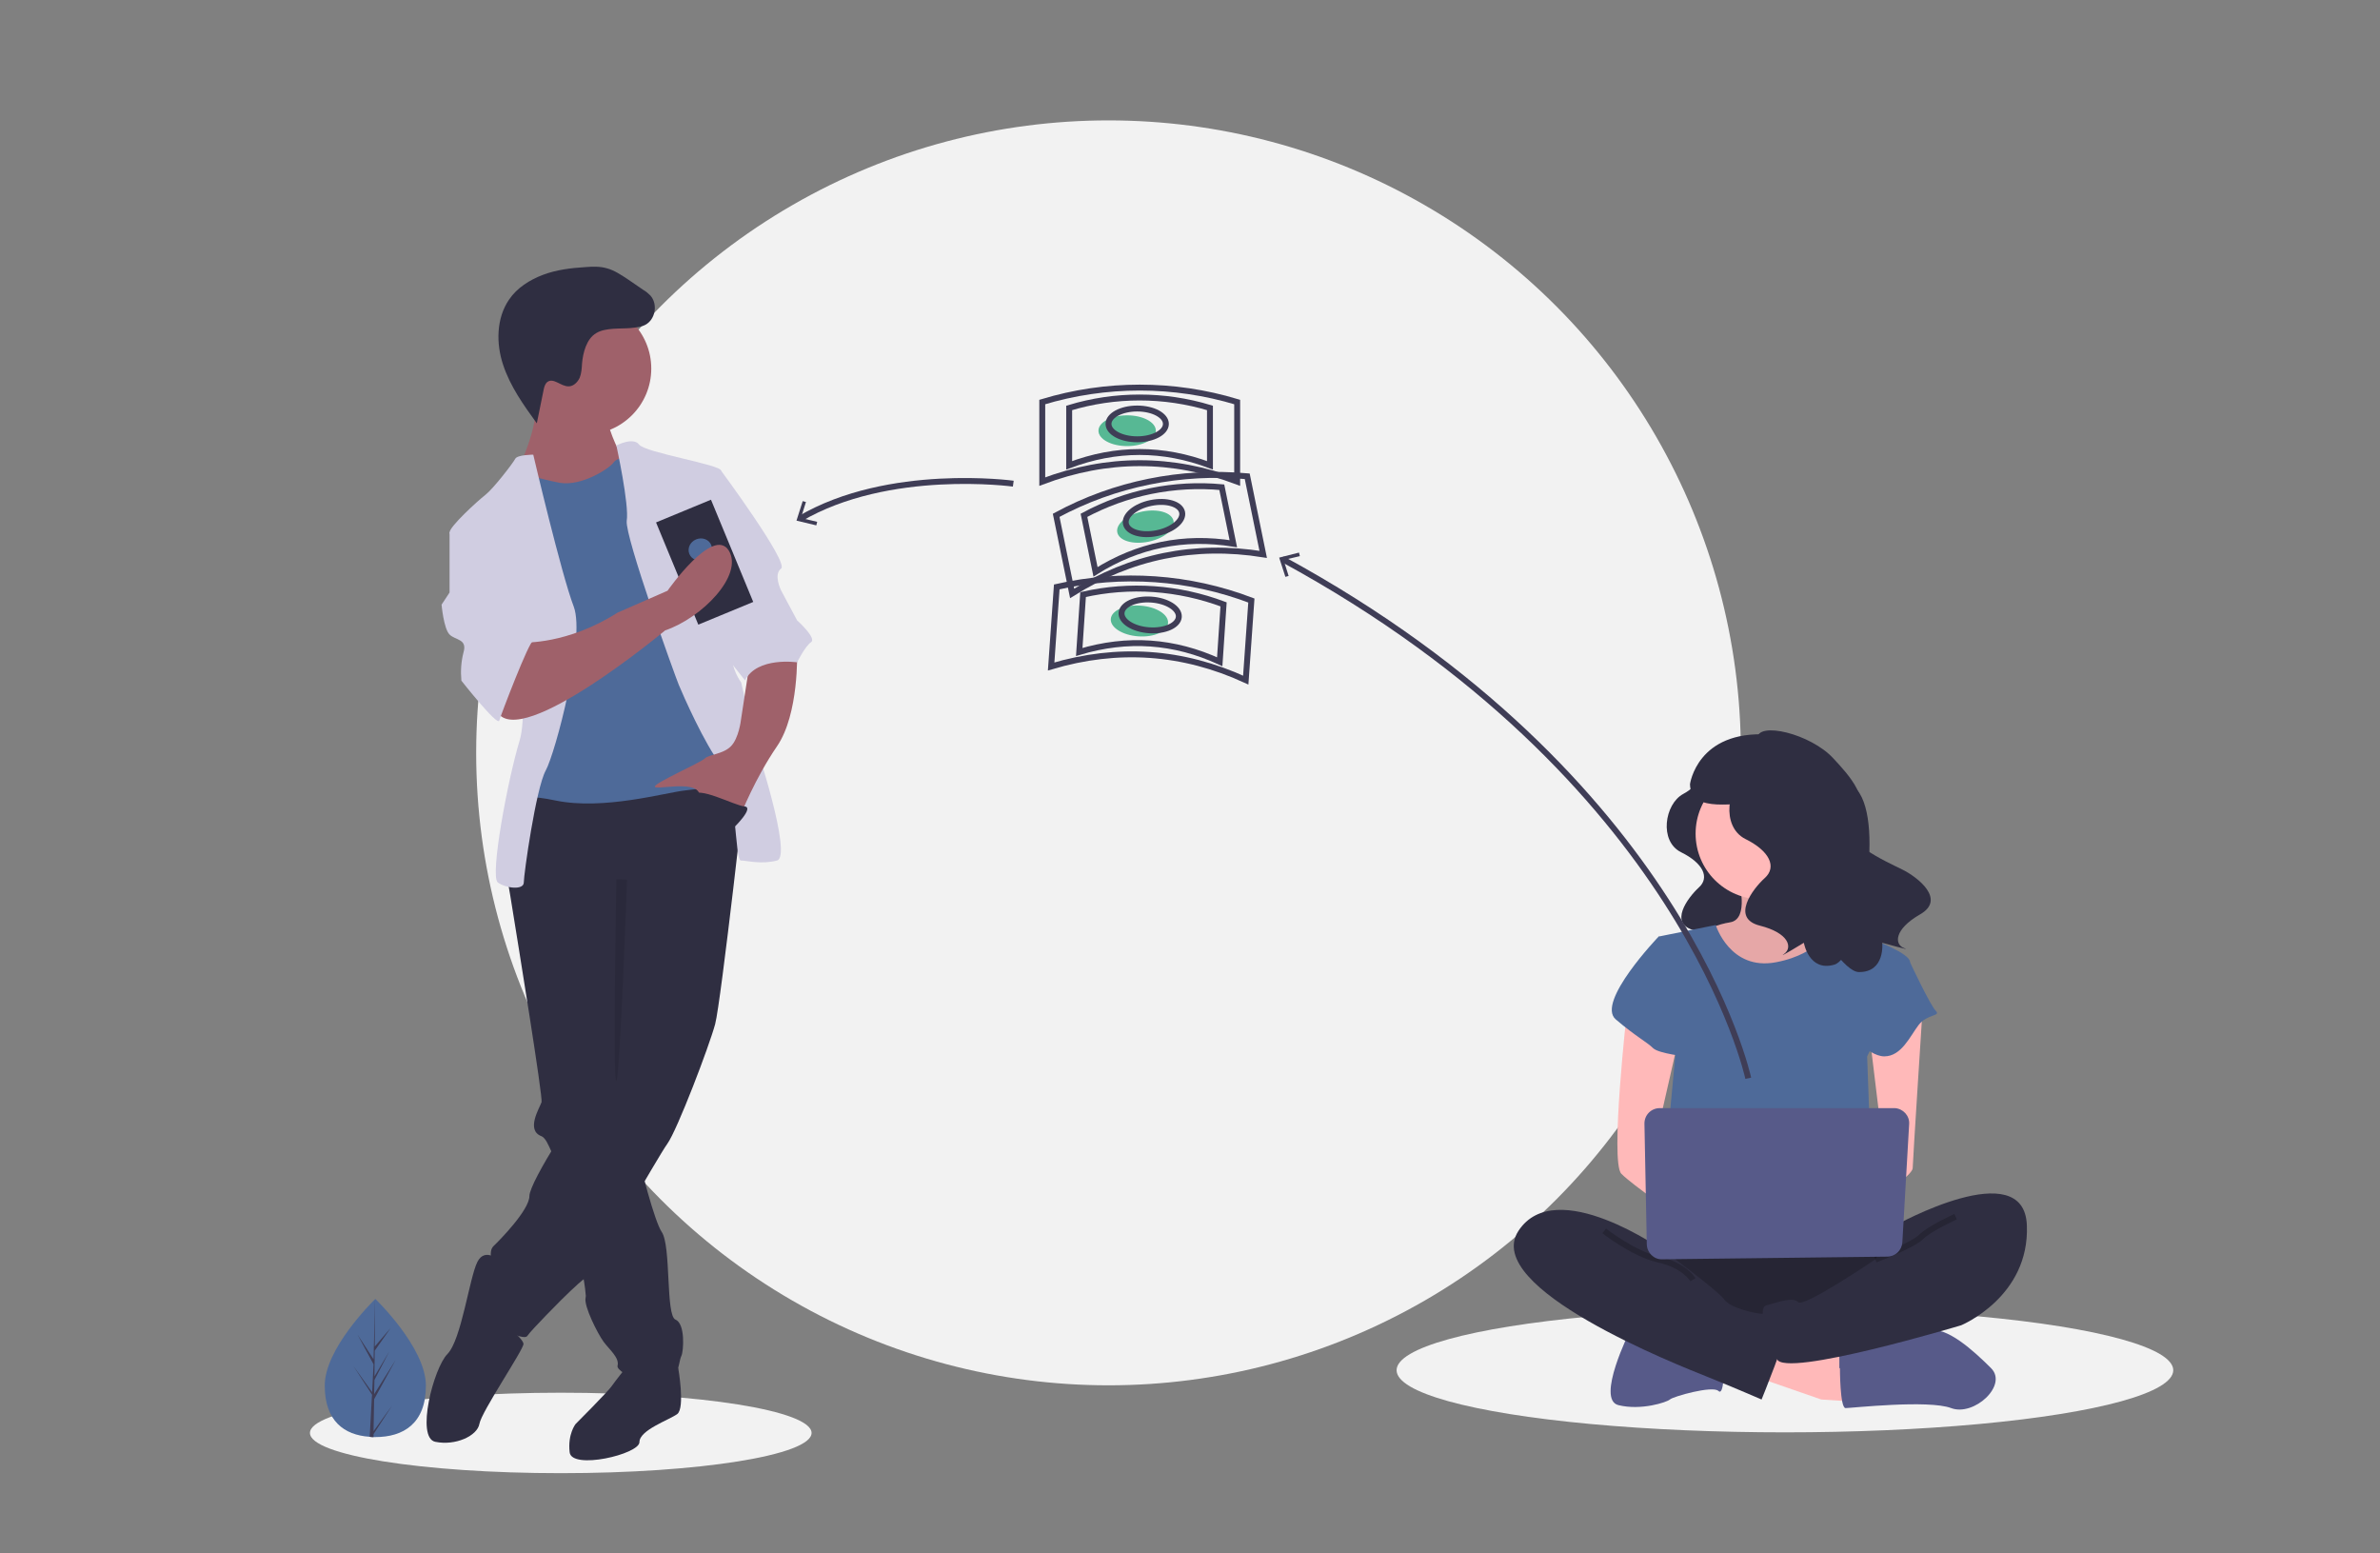 <?xml version="1.0" encoding="utf-8"?>
<!-- Generator: Adobe Illustrator 21.0.0, SVG Export Plug-In . SVG Version: 6.00 Build 0)  -->
<svg version="1.1" id="ecb8a146-dd8f-4f83-ab4e-53bb1469e238"
	 xmlns="http://www.w3.org/2000/svg" xmlns:xlink="http://www.w3.org/1999/xlink" x="0px" y="0px" viewBox="0 0 804.7 525.1"
	 style="enable-background:new 0 0 804.7 525.1;" xml:space="preserve">
<rect x="0" y="0" width="804.7" height="525.1" fill="#808080" stroke="none"/>
<style type="text/css">
	.st0{fill:#F2F2F2;}
	.st1{fill:#2F2E41;}
	.st2{fill:#FFB9B9;}
	.st3{opacity:0.1;enable-background:new    ;}
	.st4{fill:#575A89;}
	.st5{opacity:0.2;enable-background:new    ;}
	.st6{fill:#4E6A99;}
	.st7{opacity:0.2;fill:none;stroke:#000000;stroke-width:2;stroke-miterlimit:10;enable-background:new    ;}
	.st8{fill:none;stroke:#3F3D56;stroke-width:2;stroke-miterlimit:10;}
	.st9{fill:#3F3D56;}
	.st10{fill:#9F616A;}
	.st11{fill:#D0CDE1;}
	.st12{fill:#57B894;}
</style>
<title>transfer money</title>
<g>
	<circle class="st0" cx="374.8" cy="254.5" r="213.8"/>
	<ellipse class="st0" cx="189.6" cy="484.4" rx="84.8" ry="13.6"/>
	<ellipse class="st0" cx="603.5" cy="463.2" rx="131.3" ry="21"/>
	<path class="st1" d="M574.3,261.3c0,0,1.1,3.7-5.2,7.1c-6.3,3.4-8.2,16-0.7,19.7c7.5,3.7,9.7,8.6,6,11.9
		c-3.7,3.4-10.4,12.3-1.5,14.5c8.9,2.2,10.1,6.7,7.5,8.6c-2.6,1.9,6-3.4,6-3.4s1.5,8.9,9.3,6.7s29.8-44.7,18.6-50.7
		C603,269.9,574.3,261.3,574.3,261.3z"/>
	<path class="st2" d="M587.8,297.3c0,0,3.9,13.5-2.9,14.5c-4.2,0.7-8.2,2.3-11.6,4.8l12.6,16.4h23.2l14.5-14.5
		c0,0-19.3-14.5-15.5-23.2C612,286.6,587.8,297.3,587.8,297.3z"/>
	<path class="st3" d="M587.8,297.3c0,0,3.9,13.5-2.9,14.5c-4.2,0.7-8.2,2.3-11.6,4.8l12.6,16.4h23.2l14.5-14.5
		c0,0-19.3-14.5-15.5-23.2C612,286.6,587.8,297.3,587.8,297.3z"/>
	<polygon class="st2" points="593.6,465.4 615.8,473.1 631.3,474.1 630.3,460.5 598.4,451.1 	"/>
	<path class="st4" d="M622.1,462.5c0,0,0,13.5,1.9,13.5c1.9,0,28-2.9,35.7,0s19.3-7.7,13.5-13.5s-15.3-14.5-21.2-12.6
		c-5.9,1.9-30.1,6.8-30.1,6.8V462.5z"/>
	<path class="st4" d="M551.1,449.9c0,0-11.6,23.2-3.9,25.1c7.7,1.9,16.4-1,17.4-1.9c1-1,14.5-4.8,16.4-2.9c1.9,1.9,1.9-7.7,1.9-7.7
		L551.1,449.9z"/>
	<path class="st1" d="M560.8,418c0,0-18.4,25.1-4.8,31.9c13.5,6.8,78.3,6.8,83.1,0c4.8-6.8,6.8-28,0-29.9
		C632.3,418,560.8,418,560.8,418z"/>
	<path class="st5" d="M560.8,418c0,0-18.4,25.1-4.8,31.9c13.5,6.8,78.3,6.8,83.1,0c4.8-6.8,6.8-28,0-29.9
		C632.3,418,560.8,418,560.8,418z"/>
	<circle class="st2" cx="595.5" cy="281.8" r="22.2"/>
	<path class="st6" d="M560.8,316.6l19.3-3.9c0,0,4.8,15.5,20.3,12.6c15.5-2.9,19.3-12.6,19.3-12.6s11.6,4.8,12.6,4.8
		s13.5,4.8,13.5,7.7s-14.5,31.9-14.5,31.9l1.9,52.2l-71.5-1.9l4.8-51.2L560.8,316.6z"/>
	<path class="st2" d="M550.1,341.7c0,0-5.8,51.2-1.9,55.1c3.9,3.9,19.3,14.5,19.3,14.5v-11.6l-7.7-14.5l7.7-33.8L550.1,341.7z"/>
	<path class="st2" d="M650.1,340.3c0,0-3.4,52.7-3.4,54.6c0,1.9-8.7,8.7-11.6,8.7c-2.9,0-4.8-4.8-4.8-4.8l6.8-7.7l-4.8-39.6
		L650.1,340.3z"/>
	<path class="st1" d="M640.9,414.2c0,0,43.5-24.2,44.4,0c1,24.2-22.2,33.8-22.2,33.8s-59.9,18-62.3,11.4c-2.4-6.6-7.2-17.2-3.4-18.2
		c3.9-1,8.7-2.9,10.6-1c1.9,1.9,26.1-14.5,26.1-14.5L640.9,414.2z"/>
	<path class="st7" d="M661.2,411.3c0,0-8.7,3.9-11.6,6.8c-2.9,2.9-15.5,7.7-15.5,7.7"/>
	<path class="st6" d="M566.6,318.5l-5.8-1.9c0,0-21.3,22.2-14.5,28c6.8,5.8,10.6,7.7,12.6,9.7c1.9,1.9,11.6,2.9,11.6,2.9
		L566.6,318.5z"/>
	<path class="st6" d="M637.1,323.4l8.7,1.9c0,0,6.8,14.5,8.7,16.4c1.9,1.9-2.9,1-5.8,4.8s-5.8,10.6-11.6,10.6
		c-5.8,0-13.5-9.7-13.5-9.7L637.1,323.4z"/>
	<path class="st1" d="M562.7,422.9c0,0-36.7-26.1-49.3-6.8c-12.6,19.3,54.1,45.4,63.8,49.3c9.7,3.9,18.4,7.7,18.4,7.7
		s8.7-21.3,8.7-25.1c0-3.9-6.8-3.9-8.7-3.9s-10.6-1.9-12.6-4.8C581,436.4,562.7,422.9,562.7,422.9z"/>
	<path class="st7" d="M542.4,416.1c0,0,9.7,7.7,18.4,9.7c8.7,1.9,11.6,6.8,11.6,6.8"/>
	<path class="st4" d="M556,379.8l0.8,40.9c0.1,2.8,2.4,5.1,5.2,5l76.1-0.9c2.7,0,4.9-2.1,5.1-4.8l2.3-40c0.2-2.8-2-5.2-4.8-5.4
		c-0.1,0-0.2,0-0.3,0h-79.2C558.3,374.6,556,376.9,556,379.8C556,379.7,556,379.7,556,379.8z"/>
	<path class="st1" d="M596.7,253.9c0,0,1.2,4.1-5.8,7.8s-9.1,17.7-0.8,21.9c8.3,4.1,10.7,9.5,6.6,13.2c-4.1,3.7-11.6,13.6-1.7,16.1
		c9.9,2.5,11.1,7.4,8.3,9.5c-2.9,2.1,6.6-3.7,6.6-3.7s1.7,9.9,10.3,7.4s17.3-47.5,7.7-59.1C618.9,256.3,596.7,253.9,596.7,253.9z"/>
	<path class="st1" d="M594.1,249.7c0-6,18.1-1.7,25.8,6.7c5.4,5.8,13.5,14.6,6.7,20.8c-6.8,6.2,11.7,14.3,16.7,16.8
		s14.8,10,5.9,15.1c-8.9,5.1-8.7,10.2-5.4,11.4c3.3,1.2-7.4-1.8-7.4-1.8s1.1,10-7.9,9.9c-9,0-34.9-49.6-28.7-63.3
		C605.6,252.4,594.1,249.7,594.1,249.7z"/>
	<path class="st1" d="M598,248.3c-24.2-1.5-26.6,16.8-26.6,16.8c0.2,10.5,16.9,5.4,21.5,7c5.6-4,16.4-11.7,24.1-17.1
		C611.5,251,604.9,248.7,598,248.3z"/>
	<path class="st8" d="M591.1,364.5c0,0-21.7-101.7-157.5-175.5"/>
	<polygon class="st9" points="439.2,186.8 439.5,188 434,189.3 435.7,194.7 434.6,195 432.5,188.5 	"/>
	<path class="st6" d="M144,468.4c0,12.9-7.7,17.4-17.1,17.4c-0.2,0-0.4,0-0.7,0c-0.4,0-0.9,0-1.3-0.1c-8.5-0.6-15.1-5.3-15.1-17.3
		c0-12.4,15.8-28,17-29.2l0,0c0,0,0.1-0.1,0.1-0.1S144,455.5,144,468.4z"/>
	<path class="st9" d="M126.3,483.8l6.3-8.7l-6.3,9.7l0,1c-0.4,0-0.9,0-1.3-0.1l0.7-12.9l0-0.1l0,0l0.1-1.2l-6.3-9.7l6.3,8.8l0,0.3
		l0.5-9.7l-5.4-10l5.4,8.3l0.5-20.2l0-0.1v0.1l-0.1,15.9l5.4-6.3l-5.4,7.7l-0.1,8.7l5-8.4l-5,9.6l-0.1,4.8l7.3-11.6l-7.3,13.3
		L126.3,483.8z"/>
	<path class="st1" d="M225.6,465.1l3.7-2.7c0,0,2.4,13.5-0.3,15.6c-2.7,2-12.8,5.4-12.8,9.5s-23,9.5-23.6,3.4c-0.7-6.1,2-9.5,2-9.5
		s10.8-10.8,12.2-12.8c1.4-2,4.7-6.1,4.7-6.1L225.6,465.1z"/>
	<path class="st1" d="M171.5,296.9c0,0,0.1,0.6,0.3,1.7c0.2,1,0.4,2.3,0.7,4c2.8,17.3,11.1,68.3,10.6,70c-0.7,2-5.4,9.5,0,11.5
		c0.5,0.2,1.1,0.8,1.7,1.8c1.2,2.2,2.1,4.4,2.9,6.7c3.2,9.3,6.7,24.3,8.7,34.7c0.9,4.6,1.5,8.2,1.6,10.1c0.1,0.4,0.1,0.9,0,1.3
		c-0.7,2.7,4.1,12.2,6.1,14.9c2,2.7,5.4,5.4,4.7,8.1s16.9,10.1,18.9,5.4c2-4.7,2-7.4,2.7-8.8s1.4-10.8-2-12.2
		c-3.4-1.4-1.4-25-4.7-29.7c-1.1-1.6-2.9-6.9-4.7-13.3c-0.7-2.5-1.4-5.2-2.1-7.9c-2.9-11-5.4-22-5.4-22l0.7-79l-37.2-4.7l-1,2.1
		l-1.9,4.2L171.5,296.9z"/>
	<path class="st1" d="M169.5,426.6c0,0-5.4-5.4-8.1,0c-2.7,5.4-5.4,26.3-10.1,31.1c-4.7,4.7-10.8,28.4-4.1,29.7
		c6.8,1.4,14.2-2,14.9-6.1c0.7-4.1,14.9-25,14.9-27c0-2-9.5-9.5-9.5-9.5L169.5,426.6z"/>
	<path class="st1" d="M252.6,259.7c0,0-8.8,79-10.8,86.5c-2,7.4-12.8,35.8-16.2,40.5c-3.4,4.7-25,43.2-27.7,45.3
		c-2.7,2-8.1,7.4-8.1,7.4s-10.1,10.1-11.5,12.2c-1.4,2-12.8-4.1-13.5-8.1c-0.7-4.1,0.7-10.8,1.4-13.5c0.7-2.7-1.4-6.8,0.7-8.8
		S179,409,179,404.3c0-4.7,17.6-32.4,24.3-38.5c6.8-6.1,5.4-16.2,5.4-16.2v-41.2l-37.2-11.5c0,0,2-32.4,6.8-32.4
		C183,264.5,245.2,253.6,252.6,259.7z"/>
	<circle class="st10" cx="197.9" cy="124.6" r="22.3"/>
	<path class="st10" d="M205.3,142.2c0,0,2.7,10.1,6.1,12.8c3.4,2.7-8.8,14.2-8.8,14.2l-23,1.4l-4.1-12.8c0,0,7.4-14.9,5.4-24.3
		C179,123.9,205.3,142.2,205.3,142.2z"/>
	<path class="st6" d="M214.8,153.7c0,0-6.1,0.7-7.4,2.7c-1.4,2-10.8,8.1-18.2,6.8c-7.4-1.4-12.2-3.4-13.5-2.7s-4.1,14.9-4.1,14.9
		l7.4,21.6l-1.4,59.4l-2,16.2c0,0-4.1-5.4,12.2-2s37.2-2.7,43.9-3.4s18.2-2.7,18.9-6.8s-2-18.9-2-18.9l-10.8-45.3l-6.8-24.3
		L214.8,153.7z"/>
	<path class="st11" d="M208.4,150.6c0,0,5.7-3,7.7-0.3c2,2.7,27.7,6.8,27.7,8.8s5.4,56.7,4.1,61.5s2.7,10.1,2.7,10.1l4.7,20.3
		c0,0,12.8,38.5,7.4,39.9c-5.4,1.4-10.1,0-12.2,0s-1.4-25.7-6.8-32.4c-5.4-6.8-12.8-23.6-14.2-27c-1.4-3.4-18.2-50-17.6-55.4
		C212.8,170.6,208.4,150.6,208.4,150.6z"/>
	<path class="st11" d="M180.3,153.7c0,0-5.4,0-6.1,1.4s-7.4,10.1-10.1,12.2S152,178,152,180c0,2,19.6,16.9,19.6,16.9
		s8.1,39.9,4.1,53.4c-4.1,13.5-10.1,45.9-7.4,48c2.7,2,8.8,2.7,8.8,0s4.1-31.8,7.4-37.8s13.5-44.6,9.5-55.4
		C189.8,194.2,180.3,153.7,180.3,153.7z"/>
	<path class="st10" d="M269.5,220.5c0,0,0.7,20.9-6.8,31.8c-7.4,10.8-12.2,23-12.2,23s-12.2-3.4-14.2-7.4c-2-4.1-14.9-0.7-14.9-2
		s15.5-8.1,16.9-9.5c1.4-1.4,6.1-1.4,8.8-4.1c2.7-2.7,3.4-8.8,3.4-8.8l2.7-17.6L269.5,220.5z"/>
	<path class="st1" d="M213.2,110.9c1.7-0.2,3.5-0.3,5-1.1c3.4-1.8,4.3-7,1.7-9.9c-0.7-0.7-1.5-1.4-2.4-1.9l-5.1-3.5
		c-2.3-1.5-4.6-3.1-7.2-3.8c-2.4-0.7-4.9-0.6-7.4-0.4c-4.8,0.3-9.7,0.9-14.2,2.6c-4.5,1.7-8.8,4.4-11.5,8.4c-4.3,6.3-4.4,14.8-2,22
		c2.4,7.3,6.9,13.6,11.4,19.8l2.3-11.3c0.2-1,0.5-2.1,1.3-2.7c2.1-1.5,4.6,1.6,7.2,1.5c1.6,0,3-1.4,3.7-2.9c0.6-1.5,0.7-3.2,0.8-4.9
		c0.3-3.5,1.5-8.3,4.8-10.2C204.7,110.7,209.8,111.2,213.2,110.9z"/>
	<path class="st3" d="M212,297.4c0,0-2.3,66-3.6,68s0-68.2,0-68.2L212,297.4z"/>
	<path class="st11" d="M238.4,159.1h5.4c0,0,23,31.1,20.3,33.1s0,7.4,0,7.4l5.4,10.1c0,0,6.8,6.1,4.7,7.4c-2,1.4-4.7,6.8-4.7,6.8
		s-13.5-2-17.6,6.1l-8.8-11.1L238.4,159.1z"/>
	
		<rect x="228.2" y="171.5" transform="matrix(0.924 -0.382 0.382 0.924 -54.554 105.311)" class="st1" width="20.1" height="37.4"/>
	<ellipse transform="matrix(0.924 -0.382 0.382 0.924 -53.042 104.439)" class="st6" cx="236.8" cy="185.9" rx="4" ry="3.7"/>
	<path class="st10" d="M224.9,213.1c0,0-48.6,40.5-56.7,27.7c-8.1-12.8,8.8-23.6,8.8-23.6s14.9,0.7,31.8-10.1l16.9-7.4
		c0,0,15.4-22,20.7-13.6C251.5,194.4,237.3,208.9,224.9,213.1z"/>
	<path class="st11" d="M159.4,177.3L152,180v20.3l-2.7,4.1c0,0,0.7,8.1,2.7,10.1s6.1,1.4,4.7,6.1c-0.8,3.1-1,6.3-0.7,9.5
		c0,0,12.2,15.5,12.8,13.5s10.1-27,11.5-27c1.4,0-13.5-39.2-13.5-39.2H159.4z"/>
	<path class="st1" d="M248.2,279.7c0,0,7-6.8,3.5-7.1c-3.5-0.3-15.7-7.1-17.7-3.7C232,272.2,248.2,279.7,248.2,279.7z"/>
	<ellipse class="st12" cx="381.1" cy="145.6" rx="9.7" ry="5.2"/>
	<path class="st8" d="M418.3,162.8c-22-8.3-43.9-8.3-65.9,0v-26.9c21.5-6.5,44.4-6.5,65.9,0V162.8z"/>
	<path class="st8" d="M409.1,157.3c-15.9-6-31.7-6-47.6,0v-19.4c15.5-4.7,32.1-4.7,47.6,0V157.3z"/>
	<ellipse class="st8" cx="384.5" cy="143.3" rx="9.7" ry="5.2"/>
	<ellipse transform="matrix(0.98 -0.2 0.2 0.98 -27.784 81.025)" class="st12" cx="387.2" cy="178" rx="9.7" ry="5.2"/>
	<path class="st8" d="M427.1,187.4c-23.2-3.7-44.7,0.7-64.6,13.2l-5.4-26.4c19.8-10.7,42.2-15.2,64.6-13.2L427.1,187.4z"/>
	<path class="st8" d="M417,183.8c-16.7-2.7-32.3,0.5-46.6,9.5l-3.9-19.1c14.3-7.7,30.5-11,46.6-9.5L417,183.8z"/>
	<ellipse transform="matrix(0.98 -0.2 0.2 0.98 -27.138 81.548)" class="st8" cx="390.1" cy="175.1" rx="9.7" ry="5.2"/>
	
		<ellipse transform="matrix(6.941868e-02 -0.998 0.998 6.941868e-02 148.831 579.771)" class="st12" cx="385.2" cy="210.1" rx="5.2" ry="9.7"/>
	<path class="st8" d="M421.2,229.9c-21.3-9.8-43.3-11.3-65.8-4.6l1.9-26.9c21.9-5,44.8-3.4,65.8,4.6L421.2,229.9z"/>
	<path class="st8" d="M412.4,223.7c-15.4-7.1-31.2-8.2-47.5-3.3l1.3-19.4c15.8-3.6,32.3-2.4,47.5,3.3L412.4,223.7z"/>
	
		<ellipse transform="matrix(6.941868e-02 -0.998 0.998 6.941868e-02 154.215 581.447)" class="st8" cx="388.8" cy="208.1" rx="5.2" ry="9.7"/>
	<path class="st8" d="M342.6,163.5c0,0-42.1-5.8-72.2,11.9"/>
	<polygon class="st9" points="271.4,169.4 272.5,169.7 270.8,175.1 276.3,176.4 276,177.6 269.3,176 	"/>
</g>
</svg>
